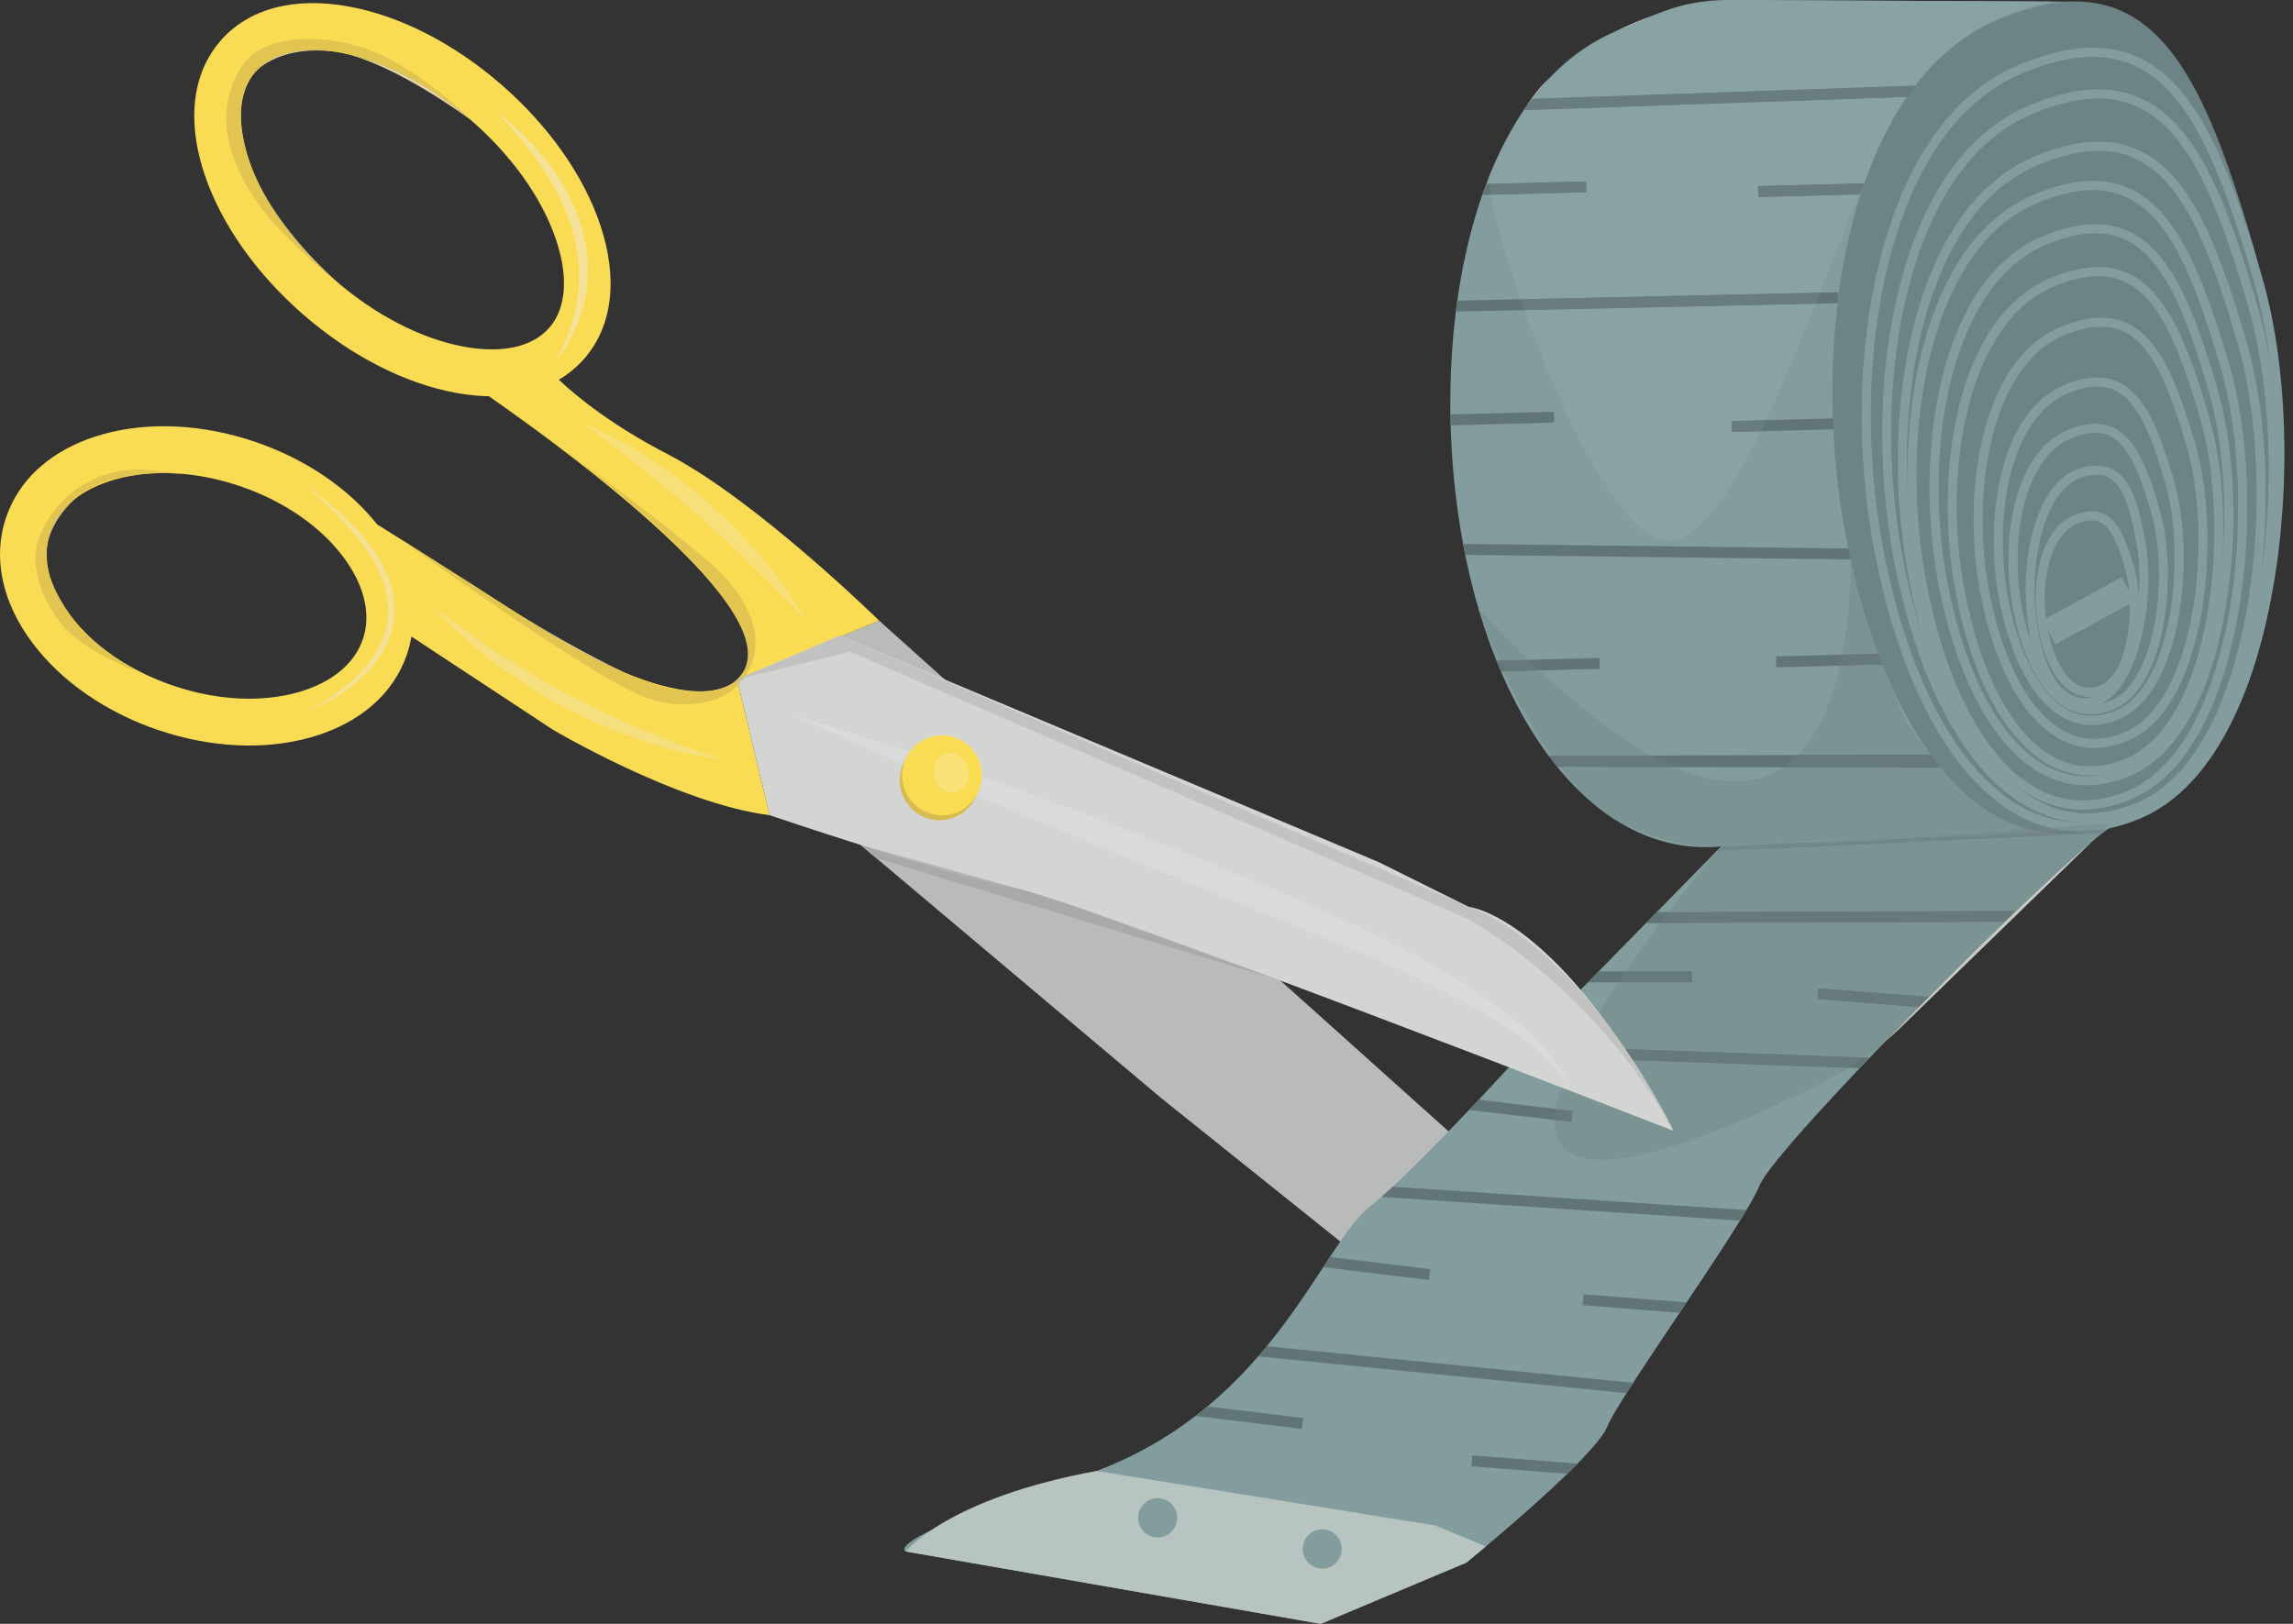 <svg width="168" height="119" viewBox="0 0 168 119" fill="none" xmlns="http://www.w3.org/2000/svg">
<rect x="0" y="0" width="168" height="119" fill="#333333" stroke="none"/>
<g clip-path="url(#clip0_242_476)">
<path d="M117.547 93.151L64.41 45.48L54.003 49.797L63.052 61.917L85.046 80.446L104.058 95.678C104.058 95.678 107.52 98.171 117.547 93.151" fill="#B9BBB9"/>
<path d="M130.587 57.451L114.741 73.618C114.741 73.618 104.214 85.414 100.426 88.364C96.637 91.314 92.997 103.901 78.656 108.378C64.316 112.855 66.357 113.696 66.357 113.696L96.763 119L107.435 114.513C107.435 114.513 116.803 106.89 117.758 104.549C118.715 102.208 127.728 89.787 128.923 86.86C130.117 83.933 151.573 62.332 154.954 60.398L130.587 57.451" fill="#839C9E"/>
<path d="M80.345 107.793L105.146 111.79L108.865 113.327L107.435 114.513L96.763 119L66.357 113.698C66.357 113.698 69.416 109.799 80.345 107.793Z" fill="#B7C4C2"/>
<path d="M119.169 102.096L92.184 99.4L92.812 98.656L119.655 101.337L119.169 102.096" fill="#617576"/>
<path d="M127.484 89.453L101.208 87.715L102.04 86.966L127.952 88.68L127.484 89.453Z" fill="#617576"/>
<path d="M136.245 78.286L111.31 77.398L112.022 76.62L136.985 77.507L136.245 78.286Z" fill="#617576"/>
<path d="M146.874 67.558L120.592 67.649L121.38 66.843L147.711 66.752L146.874 67.558" fill="#617576"/>
<path d="M127.325 61.85C117.533 63.758 109.801 53.65 107.226 40.032C104.448 25.342 107.495 6.87 118.376 2.297L121.403 1.024C123.031 0.339 124.781 -0.01 126.547 0L152.531 0.126L152.656 61.363L127.325 61.85" fill="#839C9E"/>
<path d="M135.553 40.998L107.349 40.663L107.226 39.858L135.562 40.195L135.553 40.998Z" fill="#617576"/>
<path d="M134.69 22.22L106.664 22.835L106.773 22.031L134.672 21.417L134.69 22.22Z" fill="#617576"/>
<path d="M140.026 7.09L111.643 8.072L112.232 7.248L140.366 6.276L140.026 7.09Z" fill="#617576"/>
<path d="M142.134 56.26L114.09 56.196L113.466 55.394L141.731 55.293L142.134 56.26Z" fill="#617576"/>
<path d="M134.337 31.462L126.896 31.657L126.875 30.856L134.318 30.659L134.337 31.462Z" fill="#617576"/>
<path d="M137.917 48.698L130.145 48.903L130.124 48.1L137.61 47.904L137.917 48.698Z" fill="#617576"/>
<path d="M140.572 73.801L133.151 73.218L133.212 72.419L141.318 73.055L140.572 73.801Z" fill="#617576"/>
<path d="M123.06 96.206L115.948 95.647L116.01 94.848L123.573 95.442L123.06 96.206Z" fill="#617576"/>
<path d="M114.832 108.003L107.809 107.453L107.87 106.652L115.583 107.258L114.832 108.003" fill="#617576"/>
<path d="M123.965 71.989H116.337L117.123 71.186H123.965V71.989Z" fill="#617576"/>
<path d="M115.129 82.222L107.629 81.343L108.348 80.583L115.225 81.424L115.129 82.222" fill="#617576"/>
<path d="M104.694 93.806L96.948 92.859L97.44 92.11L104.79 93.01L104.694 93.806" fill="#617576"/>
<path d="M95.381 104.717L87.593 103.764L88.468 103.063L95.478 103.921L95.381 104.717" fill="#617576"/>
<path d="M117.209 49.017L109.947 49.208L109.639 48.413L117.188 48.215L117.209 49.017Z" fill="#617576"/>
<path d="M136.27 14.243L128.827 14.438L128.806 13.637L136.595 13.432L136.27 14.243" fill="#617576"/>
<path d="M116.232 14.091L108.597 14.292L108.891 13.481L116.211 13.289L116.232 14.091Z" fill="#617576"/>
<path d="M113.875 30.971L106.281 31.17L106.264 30.368L113.854 30.169L113.875 30.971Z" fill="#617576"/>
<path d="M165.044 17.847C168.94 31.144 166.574 55.513 155.694 60.087C144.812 64.661 137.794 52.804 135.219 39.186C132.442 24.496 135.488 6.023 146.369 1.451C157.249 -3.124 161.124 4.469 165.044 17.847" fill="#6D8385"/>
<path d="M148.143 5.382C142.339 7.822 139.63 14.238 138.379 19.19C136.787 25.492 136.635 33.13 137.961 40.143C139.767 49.699 143.495 56.634 148.187 59.172C150.746 60.557 153.566 60.619 156.568 59.358C161.048 57.474 164.355 51.661 165.88 42.99C167.225 35.346 166.919 26.703 165.082 20.434C162.67 12.203 160.391 6.725 156.482 4.855C154.253 3.788 151.526 3.961 148.143 5.382M156.824 59.975C153.629 61.318 150.617 61.246 147.871 59.761C143.003 57.127 139.152 50.023 137.307 40.269C135.964 33.161 136.119 25.419 137.734 19.026C139.023 13.925 141.829 7.313 147.888 4.765C151.453 3.266 154.359 3.098 156.767 4.251C160.899 6.229 163.256 11.837 165.719 20.245L165.401 20.34L165.719 20.245C167.584 26.607 167.896 35.367 166.535 43.106C164.97 52.009 161.521 58 156.824 59.975Z" fill="#839C9E"/>
<path d="M148.904 8.353C143.487 10.63 140.957 16.621 139.79 21.245C138.303 27.133 138.16 34.268 139.4 40.82C141.086 49.745 144.566 56.222 148.946 58.593C151.332 59.883 153.962 59.94 156.762 58.764C165.902 54.922 168.109 34.016 164.708 22.407C162.455 14.72 160.326 9.605 156.68 7.86C154.603 6.865 152.06 7.026 148.904 8.353M157.018 59.38C154.024 60.639 151.203 60.572 148.631 59.182C144.074 56.715 140.471 50.069 138.746 40.946C137.49 34.299 137.634 27.06 139.144 21.08C140.35 16.309 142.977 10.119 148.647 7.736C151.988 6.333 154.708 6.175 156.966 7.256C160.836 9.107 163.041 14.354 165.346 22.218L165.027 22.312L165.346 22.218C167.089 28.168 167.382 36.36 166.108 43.598C164.643 51.928 161.416 57.533 157.018 59.38Z" fill="#839C9E"/>
<path d="M149.296 12.101C144.277 14.21 141.933 19.763 140.85 24.05C139.471 29.511 139.34 36.129 140.489 42.209C142.054 50.484 145.279 56.491 149.338 58.685C151.546 59.88 153.978 59.934 156.571 58.843C165.043 55.281 167.087 35.896 163.933 25.131C161.843 18.002 159.87 13.258 156.494 11.642C154.572 10.723 152.219 10.873 149.296 12.101M156.827 59.46C154.041 60.632 151.416 60.569 149.022 59.275C144.786 56.984 141.438 50.809 139.835 42.333C138.668 36.161 138.804 29.438 140.206 23.885C141.326 19.451 143.767 13.701 149.04 11.484C152.146 10.178 154.678 10.031 156.78 11.038C160.38 12.761 162.429 17.636 164.57 24.942L164.251 25.036L164.57 24.942C166.189 30.467 166.461 38.072 165.278 44.794C163.916 52.533 160.916 57.743 156.827 59.46Z" fill="#839C9E"/>
<path d="M149.228 14.896C144.612 16.836 142.454 21.948 141.457 25.894C140.187 30.926 140.065 37.023 141.124 42.624C142.566 50.246 145.534 55.776 149.268 57.797C151.298 58.895 153.533 58.943 155.916 57.941C163.716 54.663 165.593 36.808 162.688 26.892C160.763 20.325 158.947 15.957 155.843 14.473C154.079 13.628 151.915 13.766 149.228 14.896V14.896ZM156.172 58.558C153.596 59.643 151.167 59.584 148.954 58.386C145.042 56.27 141.949 50.57 140.471 42.75C139.395 37.055 139.52 30.853 140.813 25.73C141.847 21.635 144.102 16.327 148.972 14.279C151.843 13.072 154.184 12.937 156.129 13.869C159.457 15.461 161.349 19.96 163.326 26.701L163.007 26.796L163.326 26.701C164.818 31.8 165.069 38.818 163.978 45.017C162.722 52.162 159.949 56.971 156.172 58.558" fill="#839C9E"/>
<path d="M149.869 17.955C142.988 20.847 140.805 32.769 142.668 42.624C143.95 49.406 146.588 54.326 149.908 56.121C151.704 57.093 153.687 57.136 155.799 56.248C162.733 53.333 164.399 37.446 161.812 28.621C160.101 22.78 158.488 18.895 155.733 17.577C154.171 16.83 152.253 16.953 149.869 17.955V17.955ZM156.055 56.865C153.75 57.834 151.575 57.782 149.592 56.709C146.096 54.819 143.335 49.73 142.014 42.75C141.054 37.67 141.166 32.137 142.32 27.567C143.242 23.911 145.258 19.169 149.611 17.338C152.18 16.258 154.276 16.14 156.019 16.973C158.996 18.397 160.687 22.413 162.45 28.432C163.784 32.98 164.007 39.24 163.034 44.77C161.913 51.15 159.433 55.444 156.055 56.865" fill="#839C9E"/>
<path d="M150.432 21.018C144.225 23.628 142.257 34.392 143.94 43.292C145.097 49.414 147.478 53.855 150.471 55.473C152.086 56.348 153.87 56.387 155.77 55.587C162.027 52.957 163.526 38.611 161.191 30.643C159.645 25.37 158.19 21.862 155.71 20.675C154.305 20.003 152.58 20.115 150.432 21.018V21.018ZM156.027 56.204C153.933 57.085 151.957 57.038 150.155 56.063C146.986 54.347 144.482 49.738 143.286 43.415C142.417 38.818 142.517 33.809 143.563 29.672C144.762 24.921 147.049 21.715 150.175 20.401C152.507 19.421 154.411 19.312 155.995 20.071C158.698 21.365 160.231 25.003 161.828 30.454C163.036 34.571 163.238 40.238 162.358 45.244C161.341 51.023 159.093 54.915 156.027 56.204" fill="#839C9E"/>
<path d="M151.186 24.593C145.974 26.785 144.325 35.839 145.74 43.328C146.714 48.477 148.713 52.209 151.224 53.569C152.573 54.298 154.062 54.331 155.65 53.662C160.906 51.454 162.159 39.386 160.194 32.681C158.894 28.245 157.672 25.297 155.597 24.303C154.427 23.744 152.985 23.838 151.186 24.593ZM155.908 54.279C154.124 55.029 152.442 54.988 150.908 54.158C148.221 52.703 146.099 48.801 145.087 43.451C144.353 39.565 144.437 35.331 145.321 31.834C146.337 27.81 148.278 25.091 150.931 23.976C152.912 23.144 154.532 23.053 155.883 23.7C158.18 24.8 159.48 27.88 160.831 32.492C161.851 35.972 162.023 40.762 161.278 44.993C160.417 49.886 158.51 53.185 155.908 54.279" fill="#839C9E"/>
<path d="M151.466 28.845C147.31 30.592 145.996 37.835 147.129 43.826C147.909 47.946 149.501 50.928 151.502 52.011C152.569 52.587 153.747 52.611 155.004 52.082C159.197 50.321 160.19 40.667 158.617 35.302C157.607 31.852 156.597 29.396 154.958 28.611C154.035 28.168 152.894 28.245 151.466 28.845V28.845ZM155.26 52.701C153.808 53.31 152.439 53.277 151.188 52.6C149.009 51.422 147.292 48.27 146.476 43.951C145.884 40.819 145.952 37.407 146.664 34.587C147.486 31.331 149.059 29.132 151.211 28.228C152.821 27.551 154.14 27.478 155.244 28.007C157.112 28.901 158.164 31.388 159.255 35.113C160.888 40.684 159.907 50.746 155.26 52.701" fill="#839C9E"/>
<path d="M151.716 32.142C148.284 33.584 147.203 39.578 148.142 44.539C148.776 47.897 150.126 50.427 151.75 51.306C152.62 51.776 153.585 51.796 154.614 51.363C158.075 49.907 158.889 41.919 157.586 37.475C156.751 34.623 155.917 32.59 154.572 31.947C153.821 31.587 152.886 31.65 151.716 32.142ZM154.87 51.98C153.647 52.494 152.491 52.465 151.436 51.894C149.608 50.907 148.171 48.272 147.488 44.662C146.515 39.513 147.575 33.158 151.46 31.525C152.815 30.955 153.927 30.897 154.859 31.343C156.432 32.095 157.313 34.175 158.224 37.286C159.587 41.939 158.761 50.344 154.87 51.98" fill="#839C9E"/>
<path d="M152.319 35.053C149.906 36.067 148.797 40.609 149.124 44.618C149.367 47.599 150.244 49.893 151.471 50.757C152.043 51.159 152.672 51.259 153.394 51.06C154.561 50.738 155.582 49.177 156.197 46.774C156.751 44.61 156.9 41.981 156.573 40.073C156.141 37.543 155.645 35.725 154.632 35.075C154.13 34.755 153.48 34.709 152.646 34.939C152.535 34.97 152.426 35.009 152.319 35.053V35.053ZM153.876 51.599C153.776 51.641 153.674 51.675 153.57 51.705C152.658 51.956 151.824 51.822 151.091 51.306C149.683 50.315 148.724 47.897 148.461 44.674C148.103 40.277 149.386 35.145 152.47 34.294C153.496 34.012 154.32 34.082 154.99 34.512C156.214 35.295 156.754 37.177 157.228 39.961C157.894 43.858 156.74 50.394 153.876 51.599Z" fill="#839C9E"/>
<path d="M152.182 38.39C150.087 39.271 149.435 42.965 150.015 46.027C150.405 48.096 151.227 49.65 152.214 50.183C152.732 50.464 153.286 50.474 153.904 50.215C155.981 49.341 156.482 44.337 155.696 41.656C155.181 39.897 154.674 38.649 153.873 38.265C153.435 38.055 152.881 38.097 152.182 38.39V38.39ZM154.16 50.832C153.357 51.169 152.596 51.15 151.899 50.772C150.72 50.136 149.796 48.451 149.361 46.15C148.741 42.873 149.429 38.823 151.924 37.773C152.81 37.402 153.54 37.364 154.158 37.661C155.186 38.154 155.752 39.482 156.335 41.467C157.201 44.426 156.659 49.781 154.16 50.832" fill="#839C9E"/>
<path d="M150.6 47.221L149.649 45.458L155.438 42.297L156.39 44.06L150.6 47.221Z" fill="#839C9E"/>
<path d="M125.754 62.382L125.756 62.38L125.754 62.382Z" fill="#A6ADAC"/>
<path d="M125.754 62.382L125.755 62.381L126.116 62.026C126.197 62.019 126.278 62.01 126.359 62.001L131.741 61.765L135.37 61.695L125.754 62.382" fill="#718788"/>
<path d="M126.116 62.026L126.132 62.011L126.359 62.002C126.278 62.01 126.197 62.019 126.116 62.026M131.741 61.765L136.354 61.564C136.919 61.544 137.488 61.525 138.06 61.503L135.37 61.695L131.741 61.765" fill="#718788"/>
<path d="M153.998 61.075C154.139 60.964 154.27 60.865 154.391 60.776L154.017 61.073L153.998 61.075Z" fill="#A6ADAC"/>
<path d="M153.88 61.08L154.184 60.785L154.391 60.776C154.27 60.865 154.139 60.965 153.998 61.075L153.88 61.08" fill="#718788"/>
<path d="M98.194 112.959C98.5 113.691 98.155 114.533 97.427 114.839C96.699 115.147 95.86 114.8 95.556 114.067C95.252 113.335 95.597 112.492 96.325 112.186C97.053 111.879 97.89 112.226 98.194 112.959" fill="#839C9E"/>
<path d="M86.138 110.676C86.442 111.409 86.099 112.251 85.369 112.558C84.64 112.864 83.803 112.518 83.499 111.785C83.195 111.053 83.538 110.211 84.266 109.903C84.995 109.597 85.833 109.944 86.138 110.676Z" fill="#839C9E"/>
<path d="M138.113 76.332C140.96 73.382 144.079 70.258 146.874 67.558L147.674 66.787C149.925 64.63 151.916 62.801 153.313 61.632L139.3 75.258C138.918 75.63 138.521 75.989 138.113 76.332" fill="#C5CAC8"/>
<path d="M117.316 84.993C115.218 84.993 113.849 84.195 113.907 82.079L115.129 82.222L115.225 81.424L113.988 81.273C114.153 80.273 114.574 79.041 115.296 77.54L135.47 78.258C134.921 78.6 134.356 78.917 133.78 79.212C129.447 81.419 121.753 84.993 117.316 84.993M136.614 77.494L115.691 76.751C116.405 75.376 117.352 73.794 118.558 71.989H123.965V71.186H119.101C119.856 70.087 120.701 68.907 121.644 67.644L146.874 67.558C144.079 70.258 140.96 73.382 138.113 76.332C137.631 76.741 137.129 77.128 136.614 77.494M133.212 72.419L133.151 73.218L140.572 73.801L141.318 73.055L133.212 72.419ZM122.25 66.84C123.302 65.453 124.467 63.97 125.754 62.382L144.275 61.525L152.656 61.363V61.137L153.88 61.08L153.313 61.632C151.916 62.801 149.925 64.631 147.674 66.788L147.711 66.752L122.25 66.84Z" fill="#7C9394"/>
<path d="M135.47 78.258L115.296 77.54C115.419 77.284 115.552 77.021 115.691 76.751L136.614 77.494C136.24 77.76 135.858 78.015 135.47 78.258Z" fill="#667A7B"/>
<path d="M121.644 67.644C121.842 67.38 122.044 67.112 122.25 66.84L147.711 66.752L147.674 66.787L146.874 67.558L121.644 67.644" fill="#667A7B"/>
<path d="M144.275 61.524L152.656 61.137V61.363L144.275 61.524Z" fill="#7C9394"/>
<path d="M140.572 73.801L133.151 73.218L133.212 72.419L141.318 73.055L140.572 73.801Z" fill="#667A7B"/>
<path d="M118.557 71.989C118.734 71.725 118.915 71.458 119.101 71.186H123.965V71.989H118.557" fill="#667A7B"/>
<path d="M115.129 82.222L113.907 82.079C113.914 81.83 113.94 81.561 113.988 81.273L115.225 81.424L115.129 82.222" fill="#667A7B"/>
<path d="M149.561 60.987C149.357 60.948 149.144 60.901 148.919 60.841C149.165 60.898 149.414 60.945 149.666 60.982L149.561 60.987" fill="#7C9394"/>
<path d="M154.071 60.79C154.115 60.782 154.16 60.774 154.204 60.767L154.185 60.785L154.071 60.79" fill="#7C9394"/>
<path d="M149.666 60.982C149.414 60.945 149.165 60.898 148.919 60.841C148.817 60.813 148.712 60.784 148.605 60.751L150.11 60.645C150.6 60.771 151.101 60.854 151.606 60.898L149.666 60.982Z" fill="#6F8385"/>
<path d="M151.606 60.898C151.101 60.854 150.6 60.771 150.11 60.645L154.663 60.32L154.203 60.767C154.16 60.774 154.114 60.782 154.071 60.79L151.606 60.898" fill="#7C9394"/>
<path d="M125.754 62.382L135.37 61.695L144.275 61.524L125.754 62.382ZM152.656 61.137V60.964C152.753 60.95 152.852 60.934 152.952 60.916C153.321 60.894 153.693 60.854 154.071 60.79L154.184 60.785L153.88 61.08L152.656 61.137" fill="#718587"/>
<path d="M135.37 61.695L138.06 61.503C143.021 61.332 148.093 61.174 150.429 61.103C150.626 61.119 150.806 61.124 150.963 61.124C151.442 61.124 151.724 61.07 151.754 61.064C152.051 61.044 152.352 61.012 152.656 60.964V61.137L144.275 61.524L135.37 61.695M150.429 61.103C150.171 61.083 149.88 61.047 149.561 60.987L149.666 60.982C150.105 61.047 150.552 61.082 151.008 61.085C150.842 61.091 150.647 61.096 150.429 61.103Z" fill="#718587"/>
<path d="M151.008 61.085C150.552 61.082 150.105 61.047 149.666 60.982L151.605 60.898C151.869 60.92 152.136 60.932 152.403 60.932C152.586 60.932 152.768 60.925 152.952 60.916C152.852 60.934 152.753 60.95 152.656 60.965C152.352 61.012 152.051 61.044 151.754 61.064C151.756 61.064 151.756 61.064 151.756 61.064C151.756 61.064 151.489 61.072 151.008 61.085Z" fill="#6A7F7F"/>
<path d="M152.403 60.932C152.136 60.932 151.869 60.92 151.605 60.898L154.071 60.79C153.693 60.854 153.321 60.894 152.952 60.916C152.768 60.925 152.586 60.932 152.403 60.932" fill="#718587"/>
<path d="M126.484 61.985C126.762 61.951 127.044 61.905 127.325 61.85L130.423 61.791C128.727 61.863 127.34 61.93 126.484 61.985" fill="#7C9394"/>
<path d="M125.411 62.039C121.77 62.039 118.273 60.027 118.273 60.027C116.797 59.087 115.461 57.726 114.283 56.196L122.711 56.216C124.389 56.948 125.851 57.271 127.121 57.271C128.508 57.271 129.669 56.886 130.64 56.234L142.134 56.26L142.087 56.149C143.942 58.453 146.106 60.089 148.572 60.754L138.587 61.466L136.354 61.563C134.214 61.64 132.157 61.718 130.423 61.791L127.325 61.85C127.044 61.905 126.762 61.951 126.484 61.985C126.354 61.995 126.236 62.003 126.132 62.011C125.891 62.029 125.652 62.039 125.411 62.039M113.689 55.392C112.239 53.355 111.055 51.109 110.173 49.201L112.812 49.133C115.955 52.058 118.664 54.072 121.002 55.366L113.689 55.392M131.718 55.328C133.304 53.696 134.245 51.241 134.8 48.781L137.917 48.698C138.061 49.058 138.209 49.414 138.359 49.764C139.021 51.474 139.521 52.569 139.521 52.569C140.146 53.593 140.772 54.497 141.394 55.293L131.718 55.328ZM109.814 48.408C108.851 46.228 108.338 44.656 108.338 44.656C109.612 46.014 110.827 47.243 111.984 48.351L109.814 48.408M134.968 47.974C135.533 45.047 135.59 42.24 135.578 40.944C136.113 43.371 136.791 45.719 137.61 47.904L134.968 47.974Z" fill="#7C9394"/>
<path d="M142.134 56.26L130.64 56.234C131.029 55.972 131.388 55.667 131.718 55.329L141.394 55.293C141.583 55.535 141.773 55.768 141.96 55.991C142.003 56.043 142.045 56.097 142.087 56.149L142.134 56.26ZM122.711 56.216L114.283 56.196C114.081 55.932 113.881 55.664 113.689 55.392L121.002 55.366C121.596 55.695 122.164 55.977 122.711 56.216" fill="#667A7B"/>
<path d="M134.8 48.781C134.86 48.511 134.916 48.242 134.968 47.974L137.61 47.904C137.712 48.172 137.814 48.436 137.917 48.698L134.8 48.781Z" fill="#667A7B"/>
<path d="M110.173 49.201C110.047 48.931 109.927 48.666 109.814 48.408L111.984 48.351C112.263 48.618 112.54 48.879 112.812 49.133L110.173 49.201" fill="#667A7B"/>
<path d="M148.572 60.754C146.106 60.089 143.942 58.453 142.087 56.149C142.045 56.097 142.003 56.043 141.96 55.991C144.443 58.928 146.816 60.211 148.605 60.751L148.572 60.754ZM138.359 49.764C138.209 49.414 138.061 49.058 137.917 48.698C137.814 48.436 137.712 48.172 137.61 47.904C136.791 45.719 136.113 43.371 135.578 40.944C135.575 40.467 135.562 40.195 135.562 40.195C136.176 43.71 137.427 47.35 138.359 49.764Z" fill="#6F8385"/>
<path d="M136.354 61.563L138.587 61.466L138.06 61.503C137.488 61.524 136.919 61.544 136.354 61.563Z" fill="#718587"/>
<path d="M138.587 61.466L148.572 60.754C148.687 60.785 148.802 60.815 148.919 60.841C149.144 60.901 149.357 60.948 149.561 60.987L138.587 61.466" fill="#778D8F"/>
<path d="M148.919 60.841C148.802 60.815 148.687 60.785 148.572 60.754L148.605 60.751C148.712 60.784 148.817 60.813 148.919 60.841Z" fill="#6F8385"/>
<path d="M138.06 61.503L138.587 61.466L149.561 60.987C149.88 61.047 150.172 61.083 150.429 61.103C148.093 61.175 143.021 61.332 138.06 61.503M150.963 61.124C150.806 61.124 150.626 61.119 150.429 61.103C150.647 61.096 150.842 61.091 151.008 61.085C151.034 61.087 151.06 61.087 151.086 61.087C151.306 61.087 151.53 61.078 151.755 61.064C151.724 61.07 151.442 61.124 150.963 61.124" fill="#718586"/>
<path d="M151.086 61.087C151.06 61.087 151.034 61.087 151.008 61.085C151.489 61.072 151.756 61.064 151.756 61.064C151.756 61.064 151.756 61.064 151.754 61.064C151.529 61.078 151.306 61.087 151.086 61.087" fill="#6C8081"/>
<path d="M122.261 39.637C118.82 39.637 114.422 30.412 111.682 22.726L133.026 22.256C131.852 25.199 130.63 28.163 129.391 30.789L126.875 30.856L126.896 31.657L129.001 31.602C126.786 36.147 124.522 39.502 122.377 39.634C122.339 39.637 122.3 39.637 122.261 39.637M111.402 21.928C110.314 18.793 109.528 15.985 109.228 14.275L116.232 14.091L116.211 13.289L109.116 13.476C109.095 13.266 109.091 13.09 109.099 12.947C109.099 12.947 110.232 10.285 111.645 8.071L139.669 7.103C139.199 7.791 138.756 8.547 138.345 9.377C137.841 10.329 137.385 11.337 136.977 12.392C136.833 12.731 136.687 13.077 136.54 13.434L128.806 13.637L128.827 14.438L136.206 14.245C135.303 16.455 134.343 18.931 133.348 21.447L111.402 21.928" fill="#89A2A3"/>
<path d="M111.671 8.029C112.232 7.153 112.838 6.351 113.432 5.815C112.802 6.492 112.214 7.233 111.671 8.029ZM118.386 2.292C119.211 1.882 120.168 1.475 121.301 1.067L118.386 2.292Z" fill="#F9FCFB"/>
<path d="M111.658 8.05C111.662 8.044 111.667 8.036 111.671 8.029C112.214 7.233 112.802 6.492 113.432 5.815H113.433C114.773 4.609 116.065 3.445 118.386 2.292L121.301 1.066C121.979 0.822 122.722 0.58 123.54 0.336L126.921 0.002L150.392 0.116C150.392 0.116 144.573 0.656 140.263 6.279L112.232 7.248L111.658 8.05Z" fill="#89A2A3"/>
<path d="M111.682 22.726C111.586 22.457 111.494 22.192 111.402 21.928L133.348 21.447C133.24 21.717 133.133 21.985 133.026 22.256L111.682 22.726" fill="#697D7E"/>
<path d="M111.645 8.072C111.65 8.065 111.653 8.057 111.658 8.05L112.232 7.248L140.263 6.279C140.062 6.543 139.863 6.816 139.669 7.103L111.645 8.072" fill="#697D7E"/>
<path d="M126.896 31.657L126.875 30.856L129.391 30.789C129.261 31.064 129.132 31.334 129.001 31.602L126.896 31.657" fill="#697D7E"/>
<path d="M128.827 14.438L128.806 13.637L136.54 13.434C136.43 13.699 136.318 13.971 136.207 14.245L128.827 14.438Z" fill="#697D7E"/>
<path d="M109.228 14.275C109.175 13.973 109.137 13.706 109.116 13.476L116.211 13.289L116.232 14.092L109.228 14.275Z" fill="#697D7E"/>
<path d="M136.977 12.392C137.385 11.337 137.841 10.329 138.345 9.377C138.343 9.382 138.34 9.387 138.338 9.39C137.906 10.268 137.451 11.28 136.977 12.392Z" fill="#768C8C"/>
<path d="M5.122 45.071C3.572 43.011 3.057 40.869 3.673 39.038C4.288 37.207 5.991 35.819 8.466 35.128C11.176 34.371 14.416 34.55 17.588 35.628C20.76 36.707 23.442 38.544 25.139 40.799C26.689 42.858 27.205 45.002 26.589 46.832C26.521 47.033 26.44 47.23 26.346 47.42C25.589 48.96 23.999 50.127 21.796 50.742C19.086 51.499 15.846 51.321 12.674 50.242C9.503 49.163 6.82 47.326 5.122 45.071M11.581 53.496C15.394 54.792 19.346 54.99 22.709 54.052C26.308 53.047 28.834 50.875 29.823 47.932C29.966 47.511 30.071 47.082 30.144 46.648L40.518 53.481C40.518 53.481 49.632 58.882 56.385 59.739L54.003 49.797C54.003 49.797 51.296 53.551 38.643 45.428C33.011 41.812 29.641 39.684 27.637 38.436C25.527 35.772 22.362 33.627 18.681 32.375C14.868 31.078 10.916 30.881 7.553 31.819C4.387 32.702 2.052 34.489 0.862 36.909C0.699 37.24 0.557 37.584 0.439 37.938C-0.551 40.88 0.146 44.149 2.4 47.144C4.507 49.943 7.767 52.198 11.581 53.496Z" fill="#FADB54"/>
<path d="M18.233 11.713C17.314 8.985 17.482 6.696 18.708 5.269C19.934 3.843 22.16 3.343 24.978 3.862C28.12 4.441 31.502 6.193 34.498 8.797C37.494 11.401 39.71 14.512 40.734 17.554C41.49 19.795 41.511 21.739 40.816 23.152C40.664 23.46 40.479 23.743 40.26 23.998C39.034 25.424 36.807 25.924 33.99 25.406C30.848 24.828 27.466 23.074 24.47 20.47C21.474 17.866 19.259 14.757 18.233 11.713M48.895 33.271C44.872 31.191 42.31 29.111 40.941 27.827C41.66 27.406 42.298 26.877 42.843 26.243C44.893 23.858 45.292 20.381 43.968 16.452C42.751 12.838 40.18 9.197 36.73 6.199C33.28 3.2 29.324 1.17 25.593 0.484C21.536 -0.264 18.174 0.639 16.124 3.024C15.709 3.507 15.362 4.036 15.082 4.603C13.984 6.837 13.944 9.683 14.999 12.815C16.217 16.429 18.787 20.07 22.237 23.069C25.688 26.067 29.643 28.097 33.374 28.784C34.224 28.94 35.043 29.024 35.826 29.037C42.836 33.938 58.598 45.743 54.003 49.797L64.41 45.48C64.41 45.48 55.404 36.637 48.895 33.271" fill="#FADB54"/>
<path d="M54.003 49.797L61.547 46.568L101.004 63.173L107.614 66.461C107.614 66.461 114.137 67.011 122.604 82.868C122.604 82.868 79.654 66.119 74.165 65.024C68.675 63.929 56.385 59.739 56.385 59.739L54.003 49.797Z" fill="#D3D5D3"/>
<path d="M19.024 4.942C20.203 3.855 22.083 3.445 24.412 3.77C24.404 3.77 24.395 3.767 24.386 3.766C21.055 3.383 19.334 4.68 18.851 5.125C18.755 5.214 18.708 5.269 18.708 5.269C18.807 5.154 18.913 5.045 19.024 4.942ZM17.648 8.47C17.655 9.276 17.792 10.262 18.147 11.45C17.809 10.376 17.644 9.374 17.648 8.47ZM25.01 3.867C28.143 4.452 31.511 6.202 34.498 8.797C34.498 8.797 28.991 4.679 25.01 3.867ZM18.781 13.102C20.287 16.346 23.135 19.32 24.93 20.861C24.776 20.733 24.623 20.603 24.47 20.47C21.928 18.262 19.95 15.69 18.781 13.102" fill="#E5D5A2"/>
<path d="M18.282 4.201C20.397 2.252 24.93 2.568 28.078 4.096C31.578 5.794 34.498 8.797 34.498 8.797C31.511 6.202 28.143 4.452 25.01 3.867C24.806 3.825 24.607 3.793 24.412 3.77C22.083 3.445 20.203 3.855 19.024 4.942C18.913 5.045 18.807 5.154 18.708 5.269C18.708 5.269 18.694 5.279 18.671 5.301C18.483 5.474 17.63 6.378 17.648 8.47C17.644 9.373 17.809 10.376 18.147 11.45C18.147 11.45 18.147 11.45 18.147 11.45C18.314 12.005 18.528 12.557 18.781 13.102C19.95 15.69 21.928 18.262 24.47 20.47C24.623 20.603 24.776 20.733 24.93 20.861C24.935 20.865 24.942 20.871 24.947 20.876C23.39 19.621 20.499 17.158 18.971 15.005C16.809 11.962 15.56 8.369 17.666 4.947C17.837 4.668 18.045 4.42 18.282 4.201" fill="#E2C450"/>
<path d="M24.971 20.895C25.6 21.401 26.006 21.705 26.006 21.705C26.003 21.703 26.001 21.702 25.997 21.7C25.651 21.443 25.309 21.174 24.971 20.895" fill="#E5D5A2"/>
<path d="M24.947 20.876C24.955 20.882 24.963 20.888 24.971 20.894C25.309 21.174 25.651 21.443 25.997 21.7C25.726 21.513 25.366 21.235 24.947 20.875" fill="#E2C450"/>
<path d="M5.088 36.902C5.211 36.788 5.34 36.679 5.474 36.573C5.472 36.575 5.471 36.576 5.469 36.578C4.214 37.756 3.662 38.898 3.472 39.885C3.514 39.597 3.58 39.313 3.673 39.038C3.943 38.233 4.425 37.514 5.089 36.902M11.667 34.67C12.281 34.657 12.908 34.681 13.543 34.743L13.56 34.745C13.136 34.706 12.464 34.661 11.667 34.671M3.769 42.596C3.769 42.599 3.772 42.602 3.773 42.606C4.013 43.175 4.621 44.638 6.102 46.216C5.746 45.848 5.42 45.467 5.122 45.072C4.505 44.252 4.052 43.419 3.769 42.597M10.395 49.297H10.398C10.398 49.297 10.398 49.297 10.395 49.297Z" fill="#E5D5A2"/>
<path d="M4.858 36.454C6.472 34.966 8.692 34.194 10.979 34.452L13.542 34.743C12.908 34.681 12.281 34.657 11.666 34.67C9.758 34.696 7.135 35.042 5.499 36.55C5.49 36.558 5.483 36.565 5.474 36.573C5.34 36.679 5.211 36.788 5.088 36.902C4.424 37.514 3.943 38.233 3.673 39.038C3.58 39.313 3.514 39.597 3.472 39.885C3.239 41.093 3.547 42.07 3.769 42.596C4.052 43.417 4.505 44.251 5.122 45.071C5.42 45.466 5.746 45.847 6.101 46.215C7.092 47.269 8.473 48.375 10.395 49.296C10.395 49.296 10.395 49.296 10.398 49.296C10.371 49.288 6.151 47.926 4.383 45.575C2.609 43.217 2.317 40.955 2.823 39.539C2.834 39.509 2.844 39.479 2.856 39.448C3.289 38.273 3.985 37.258 4.859 36.453" fill="#E2C450"/>
<path d="M13.559 34.744C13.578 34.747 13.597 34.748 13.614 34.749C13.754 34.764 13.893 34.78 14.033 34.798C14.039 34.798 14.042 34.798 14.042 34.798L13.559 34.743" fill="#E5D5A2"/>
<path d="M13.614 34.749C13.848 34.772 13.995 34.792 14.033 34.798C13.893 34.78 13.754 34.764 13.614 34.749Z" fill="#E2C450"/>
<path d="M35.912 29.097C36.085 29.218 36.262 29.342 36.444 29.471C36.192 29.293 36.011 29.166 35.912 29.097Z" fill="#E5D5A2"/>
<path d="M35.826 29.037C35.826 29.037 37.942 30.448 40.762 32.562C38.855 31.177 37.271 30.054 36.445 29.471C36.262 29.342 36.085 29.218 35.912 29.097C35.855 29.057 35.826 29.037 35.826 29.037Z" fill="#E2C450"/>
<path d="M37.915 44.96C39.903 46.186 42.755 47.853 45.693 49.259C45.693 49.259 45.696 49.259 45.696 49.262C43.785 48.458 41.46 47.237 38.643 45.429C38.397 45.271 38.153 45.115 37.915 44.962M51.817 50.648C51.978 50.632 52.132 50.612 52.276 50.586C53.279 50.41 53.823 49.967 53.965 49.836C53.99 49.812 54.003 49.799 54.003 49.799C54.003 49.799 53.968 49.846 53.889 49.919C53.659 50.131 53.053 50.556 51.817 50.648" fill="#E5D5A2"/>
<path d="M29.357 39.513C29.357 39.513 29.357 39.513 29.357 39.513L35.202 43.223C35.202 43.223 36.257 43.938 37.914 44.959C38.152 45.112 38.395 45.269 38.642 45.427C41.459 47.235 43.784 48.455 45.695 49.259C48.253 50.483 50.377 50.778 51.816 50.645C53.052 50.554 53.658 50.129 53.888 49.917C53.967 49.844 54.002 49.796 54.002 49.796L54.09 50.165C54.031 50.225 53.971 50.284 53.91 50.341C53.369 50.84 52.697 51.212 51.935 51.396C50.59 51.721 48.859 51.782 46.95 50.972C42.572 49.114 29.371 39.523 29.356 39.512" fill="#E2C450"/>
<path d="M54.15 45.652C55.021 47.33 55.122 48.766 54.049 49.755C54.033 49.769 54.019 49.783 54.003 49.797C55.084 48.776 54.99 47.323 54.15 45.652Z" fill="#E5D5A2"/>
<path d="M40.762 32.562C44.31 35.138 48.982 38.622 51.997 41.23C53.964 42.93 54.869 44.568 55.223 45.963C55.547 47.24 55.279 48.529 54.596 49.544L54.003 49.797C54.019 49.783 54.034 49.769 54.049 49.755C55.122 48.766 55.021 47.33 54.15 45.652C52.074 41.524 45.448 36.074 40.762 32.562" fill="#E2C450"/>
<path d="M54.003 49.797L54.505 49.674C54.378 49.847 54.241 50.012 54.091 50.166L54.003 49.797" fill="#CEC190"/>
<path d="M42.686 30.984C43.109 31.161 43.53 31.349 43.948 31.545C44.365 31.741 44.786 31.934 45.186 32.162C45.59 32.384 45.993 32.609 46.394 32.839L46.695 33.011L46.986 33.196C47.182 33.321 47.377 33.444 47.569 33.57C49.129 34.563 50.593 35.704 51.985 36.922C52.327 37.234 52.673 37.541 53.012 37.856C53.341 38.182 53.674 38.504 53.999 38.832C54.165 38.994 54.321 39.164 54.48 39.333C54.639 39.501 54.794 39.672 54.951 39.842C55.27 40.178 55.564 40.536 55.866 40.888C56.463 41.594 57.027 42.331 57.562 43.086C57.693 43.276 57.822 43.469 57.951 43.661L58.142 43.951L58.325 44.246C58.572 44.638 58.8 45.041 59.008 45.455C58.381 44.777 57.748 44.117 57.114 43.46C56.473 42.81 55.836 42.159 55.183 41.527C54.536 40.89 53.876 40.267 53.215 39.645C52.879 39.342 52.549 39.031 52.216 38.725L51.2 37.823C49.836 36.632 48.458 35.454 47.026 34.338C46.847 34.197 46.67 34.053 46.494 33.911L46.228 33.696L45.956 33.491C45.593 33.218 45.231 32.939 44.872 32.658C44.517 32.368 44.142 32.109 43.777 31.831C43.409 31.557 43.046 31.275 42.686 30.984" fill="#F7DF7A"/>
<path d="M31.771 44.486C33.378 45.707 34.994 46.883 36.665 47.97C37.502 48.509 38.345 49.038 39.203 49.54C39.416 49.668 39.634 49.788 39.849 49.914C40.065 50.037 40.279 50.162 40.498 50.279L41.151 50.641L41.809 50.99C42.027 51.11 42.249 51.219 42.471 51.334C42.691 51.447 42.912 51.56 43.136 51.669C43.359 51.78 43.58 51.893 43.804 52L44.477 52.321C45.377 52.745 46.286 53.149 47.204 53.536C48.122 53.923 49.049 54.291 49.985 54.642C50.453 54.817 50.924 54.985 51.396 55.152C51.633 55.236 51.87 55.316 52.108 55.394C52.346 55.476 52.585 55.551 52.826 55.628C52.574 55.605 52.326 55.57 52.075 55.535C51.826 55.496 51.578 55.452 51.329 55.407C50.833 55.317 50.34 55.207 49.849 55.09C48.868 54.851 47.899 54.563 46.94 54.238C45.983 53.914 45.039 53.548 44.108 53.149L43.414 52.841C43.183 52.737 42.956 52.627 42.726 52.52C42.496 52.413 42.27 52.298 42.044 52.184C41.818 52.069 41.59 51.959 41.367 51.838C40.469 51.37 39.595 50.855 38.735 50.317L38.096 49.904C37.883 49.769 37.678 49.62 37.468 49.477C37.048 49.195 36.643 48.888 36.235 48.588C34.622 47.361 33.108 46.001 31.771 44.486" fill="#F6DF7F"/>
<path d="M36.447 8.259C37.823 9.309 39.087 10.529 40.153 11.924C40.41 12.279 40.684 12.623 40.912 13.002C41.029 13.187 41.152 13.371 41.265 13.561L41.584 14.141C41.636 14.238 41.694 14.333 41.74 14.433L41.881 14.735L42.021 15.036C42.067 15.136 42.116 15.236 42.154 15.34L42.392 15.962C42.434 16.065 42.463 16.173 42.497 16.279L42.596 16.597C42.627 16.705 42.663 16.809 42.69 16.918L42.766 17.243C42.816 17.46 42.873 17.676 42.903 17.898L42.956 18.228C42.974 18.338 42.993 18.448 43.001 18.56C43.02 18.782 43.047 19.004 43.059 19.226C43.109 20.117 43.047 21.014 42.872 21.886C42.698 22.757 42.407 23.6 42.034 24.396C41.642 25.182 41.181 25.937 40.582 26.569C41.056 25.843 41.42 25.06 41.712 24.259C42.002 23.456 42.203 22.628 42.319 21.791C42.434 20.955 42.457 20.11 42.385 19.273C42.313 18.436 42.15 17.609 41.911 16.802C41.683 15.992 41.352 15.212 40.982 14.453L40.694 13.886C40.59 13.702 40.481 13.52 40.376 13.336C40.27 13.152 40.167 12.966 40.045 12.791L39.698 12.256L39.611 12.121C39.582 12.077 39.548 12.034 39.518 11.991L39.33 11.731C39.206 11.559 39.08 11.385 38.957 11.21C38.693 10.873 38.428 10.536 38.158 10.201L37.318 9.221L36.881 8.744C36.737 8.583 36.59 8.423 36.447 8.259" fill="#F5E299"/>
<path d="M22.365 35.597C23.85 36.611 25.257 37.767 26.456 39.141C27.059 39.822 27.588 40.576 28.028 41.387C28.241 41.797 28.425 42.222 28.574 42.664C28.72 43.105 28.824 43.563 28.878 44.029C28.981 44.961 28.861 45.923 28.525 46.796C28.357 47.233 28.14 47.647 27.888 48.036C27.639 48.426 27.351 48.789 27.039 49.126C26.86 49.322 26.671 49.51 26.476 49.689C25.999 50.129 25.481 50.52 24.944 50.874C24.183 51.365 23.381 51.791 22.538 52.107C23.338 51.696 24.098 51.217 24.811 50.681C25.169 50.415 25.513 50.131 25.839 49.831C25.842 49.828 25.844 49.826 25.846 49.824C26.17 49.525 26.48 49.212 26.762 48.877C27.328 48.203 27.814 47.458 28.103 46.637C28.249 46.228 28.355 45.806 28.404 45.376C28.456 44.947 28.455 44.513 28.405 44.082C28.357 43.651 28.265 43.224 28.131 42.809C27.996 42.393 27.822 41.99 27.627 41.596C27.524 41.401 27.426 41.205 27.31 41.016C27.202 40.824 27.079 40.64 26.959 40.453C26.901 40.359 26.833 40.272 26.771 40.181C26.706 40.09 26.644 39.998 26.577 39.909L26.377 39.644L26.276 39.51L26.17 39.38C25.052 37.994 23.73 36.77 22.365 35.597" fill="#F4E195"/>
<path d="M63.057 61.921L64.195 62.88L63.057 61.921Z" fill="#C3C2C2"/>
<path d="M63.057 61.921C66.849 63.118 71.382 64.469 74.165 65.024C74.366 65.065 74.615 65.125 74.911 65.205L75.185 65.281L78.222 66.239L93.822 71.867L64.197 62.881L63.058 61.922" fill="#A7AAA9"/>
<path d="M63.052 61.917L74.911 65.205C74.615 65.125 74.366 65.065 74.165 65.024C71.382 64.469 66.849 63.118 63.057 61.921L63.052 61.917" fill="#B2B3B2"/>
<path d="M118.103 75.502C120.938 79.353 122.604 82.868 122.604 82.868C121.026 79.913 119.516 77.49 118.103 75.502Z" fill="#D9D8D6"/>
<path d="M54.596 49.544L61.547 46.568L107.614 66.461C111.85 68.081 115.477 71.936 118.103 75.502C119.516 77.49 121.026 79.913 122.604 82.868C116.584 72.056 107.409 67.282 107.409 67.282L62.274 47.764L54.505 49.674C54.536 49.631 54.566 49.587 54.596 49.544" fill="#C2C3C1"/>
<path d="M54.003 49.797L54.596 49.544C54.566 49.587 54.535 49.631 54.505 49.674L54.003 49.797" fill="#C0BAA0"/>
<path d="M58.253 52.465C59.528 52.833 60.797 53.215 62.061 53.614C62.694 53.811 63.324 54.016 63.956 54.217L65.845 54.834C66.113 54.922 66.382 55.012 66.652 55.102C66.558 55.23 66.476 55.37 66.402 55.517C66.372 55.577 66.345 55.639 66.32 55.7C66.287 55.758 66.255 55.817 66.225 55.877C66.206 55.918 66.187 55.958 66.169 55.998C65.95 55.904 65.731 55.809 65.513 55.715C64.299 55.185 63.085 54.656 61.874 54.115C60.663 53.577 59.456 53.027 58.253 52.465M71.931 56.911C72.407 57.079 72.884 57.248 73.361 57.417C78.349 59.196 83.304 61.071 88.217 63.058L91.894 64.573C92.505 64.828 93.115 65.093 93.725 65.353C94.335 65.614 94.945 65.874 95.553 66.14C97.979 67.218 100.402 68.3 102.78 69.525C105.157 70.746 107.478 72.103 109.639 73.698C110.712 74.507 111.756 75.359 112.694 76.329L113.036 76.701L113.207 76.887L113.292 76.98L113.373 77.078C113.584 77.341 113.805 77.595 113.995 77.874L114.141 78.08C114.191 78.147 114.232 78.222 114.278 78.293C114.366 78.437 114.459 78.575 114.535 78.727L114.654 78.949C114.691 79.025 114.725 79.103 114.759 79.179C114.795 79.254 114.821 79.334 114.85 79.414C114.865 79.453 114.878 79.492 114.888 79.533C114.899 79.573 114.912 79.614 114.92 79.655C114.906 79.615 114.888 79.578 114.87 79.54C114.854 79.501 114.834 79.465 114.814 79.429C114.774 79.356 114.736 79.283 114.689 79.215C114.645 79.146 114.602 79.075 114.557 79.007L114.411 78.807C114.318 78.672 114.207 78.549 114.103 78.423C114.049 78.361 114.001 78.295 113.943 78.236L113.773 78.057C113.556 77.813 113.312 77.592 113.076 77.365L112.987 77.281L112.894 77.201L112.707 77.041L112.336 76.721C111.323 75.89 110.231 75.163 109.119 74.476C106.881 73.117 104.531 71.947 102.135 70.88C100.944 70.337 99.722 69.838 98.511 69.321L94.854 67.811L87.507 64.837C82.605 62.856 77.705 60.862 72.822 58.822C72.395 58.645 71.968 58.465 71.54 58.285C71.572 58.231 71.602 58.175 71.63 58.118C71.821 57.729 71.919 57.319 71.931 56.911" fill="#DADBD9"/>
<path d="M67.546 59.807C66.103 59.089 65.511 57.329 66.225 55.877C66.939 54.426 68.688 53.831 70.131 54.549C71.574 55.267 72.166 57.027 71.452 58.479C70.738 59.93 68.989 60.525 67.546 59.807Z" fill="#D7BB51"/>
<path d="M67.724 59.446C66.28 58.728 65.688 56.969 66.402 55.517C67.116 54.065 68.865 53.47 70.308 54.188C71.752 54.907 72.344 56.666 71.63 58.118C70.916 59.57 69.167 60.164 67.724 59.446Z" fill="#FADB54"/>
<path d="M68.852 55.463C69.003 55.325 69.186 55.227 69.392 55.186C70.076 55.05 70.758 55.587 70.916 56.388C71.027 56.947 70.853 57.487 70.504 57.808C70.354 57.946 70.171 58.044 69.965 58.085C69.282 58.222 68.599 57.684 68.441 56.883C68.33 56.324 68.504 55.784 68.852 55.463" fill="#FAE279"/>
</g>
<defs>
<clipPath id="clip0_242_476">
<rect width="167.374" height="119" fill="white"/>
</clipPath>
</defs>
</svg>
